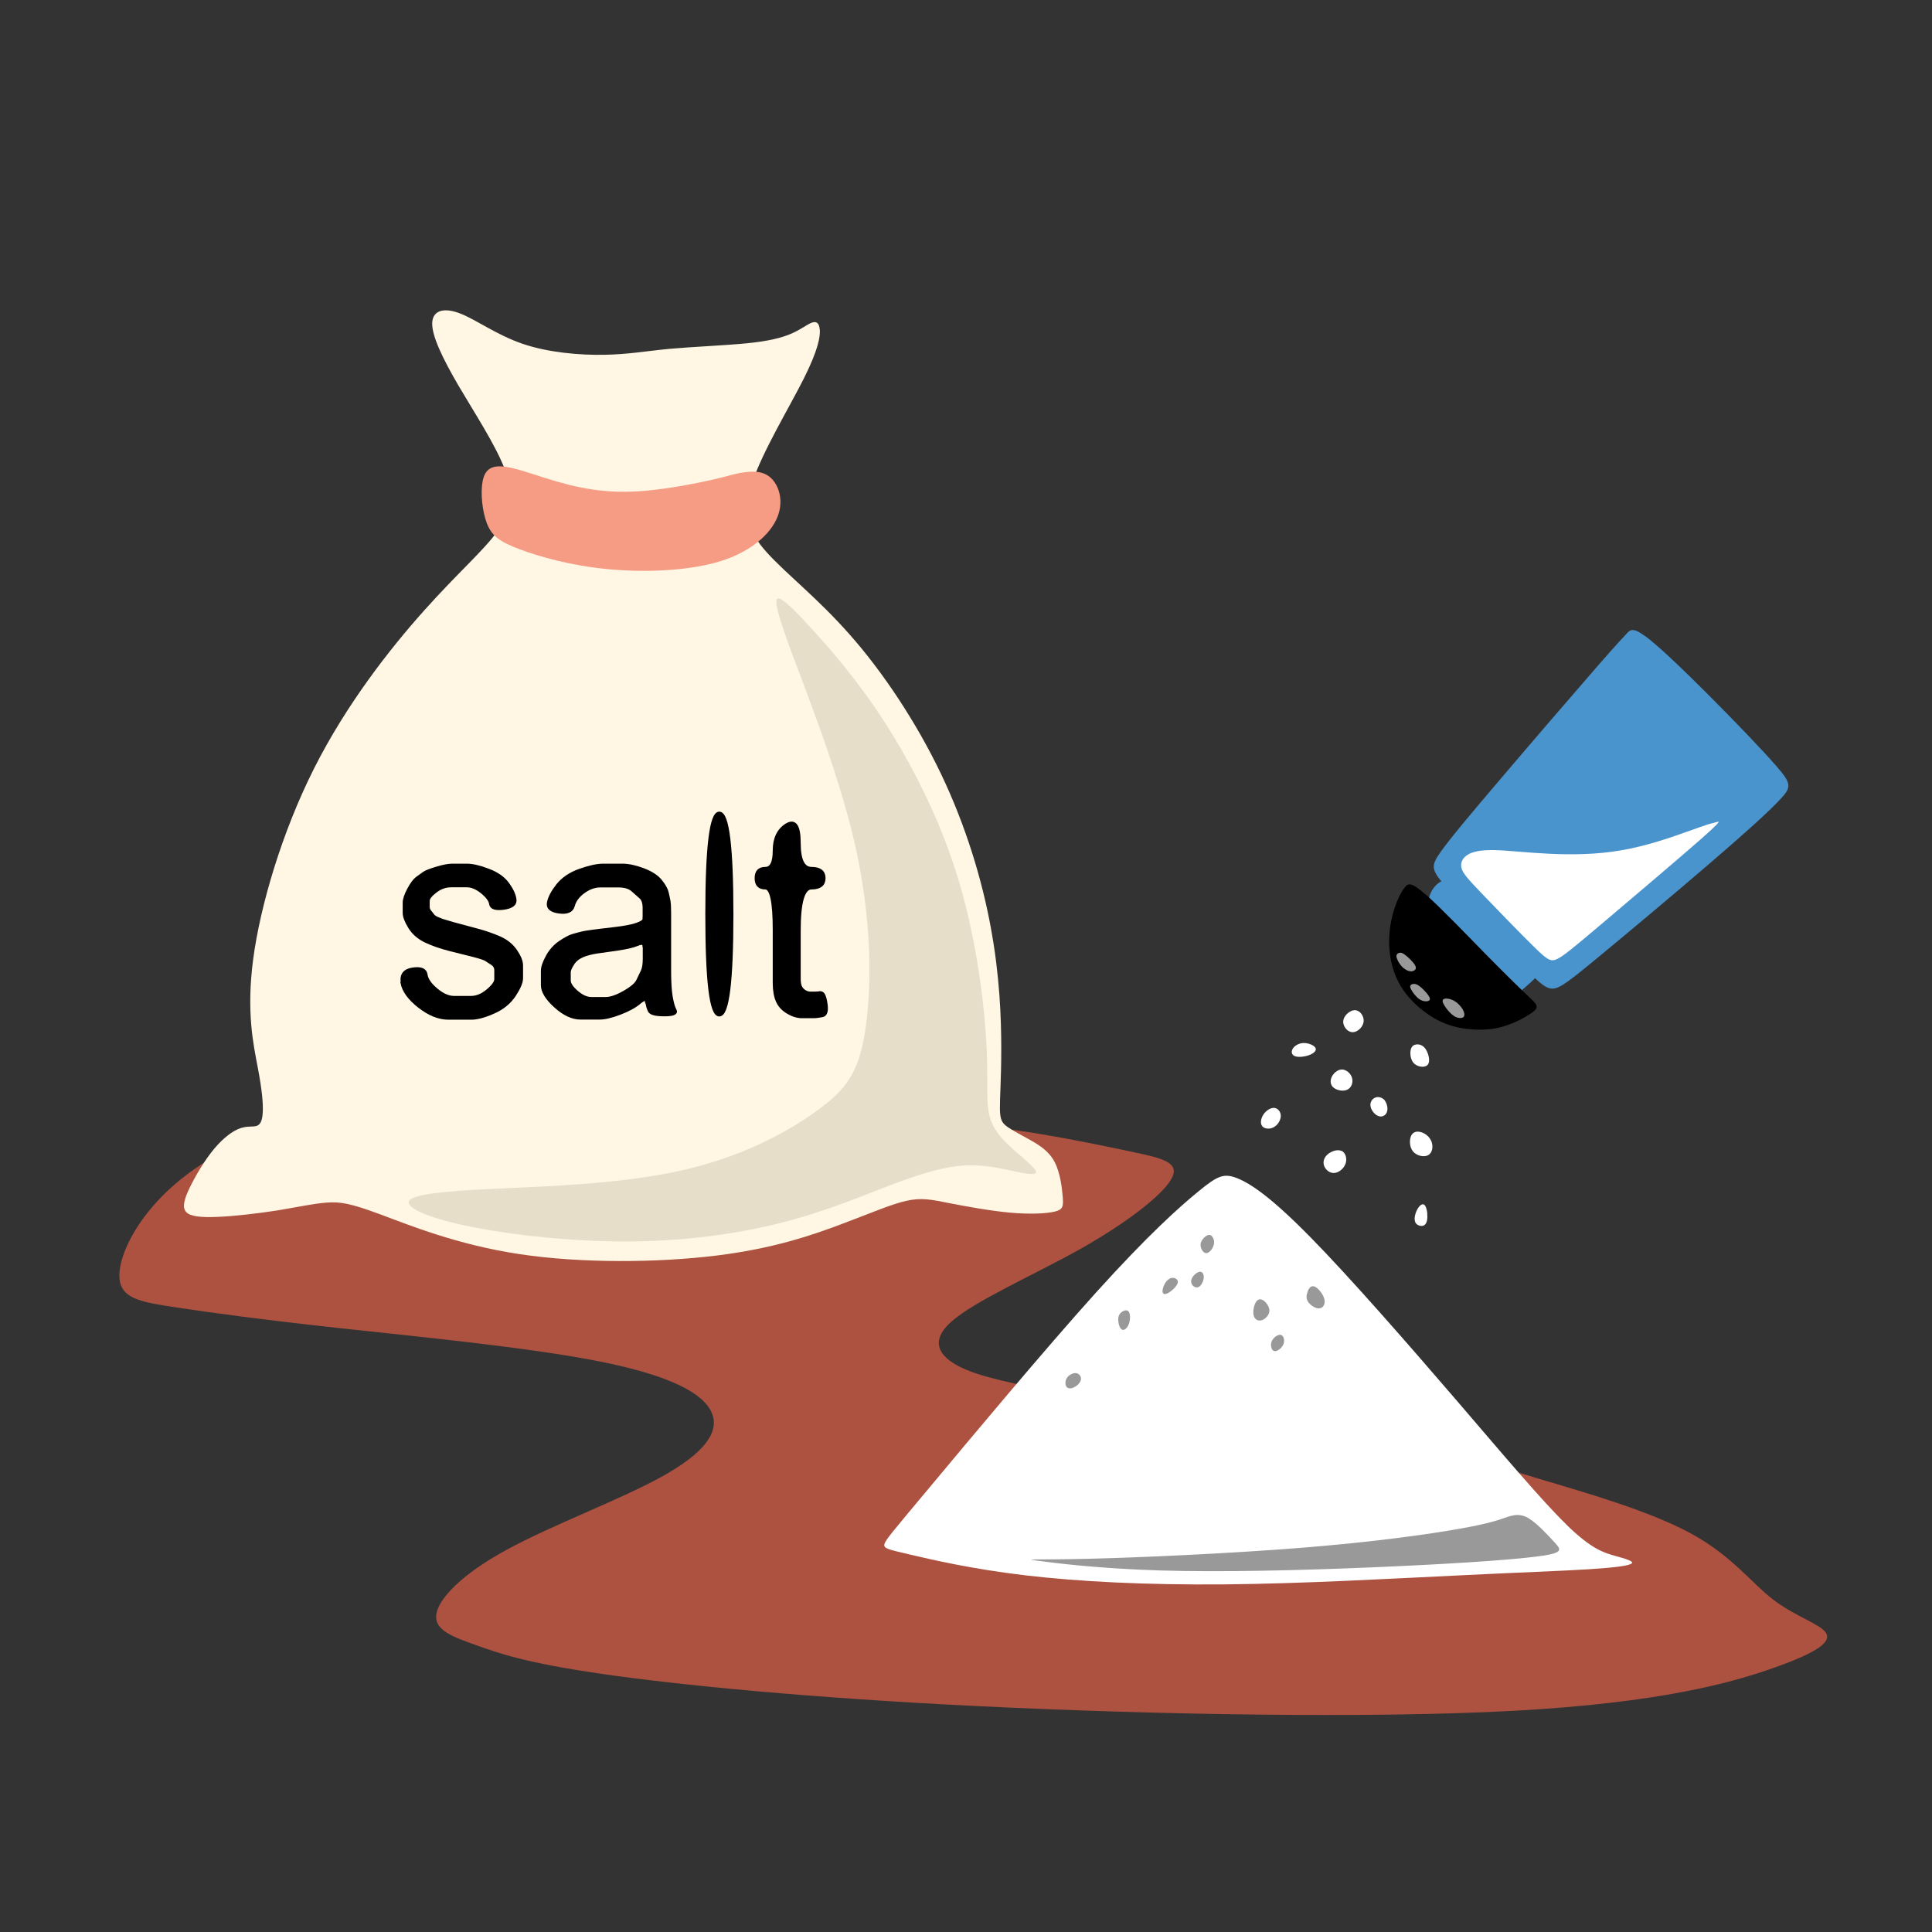 <?xml version="1.0" encoding="UTF-8"?>
<!DOCTYPE svg PUBLIC "-//W3C//DTD SVG 1.1//EN" "http://www.w3.org/Graphics/SVG/1.1/DTD/svg11.dtd">
<!-- Creator: CorelDRAW 2017 -->
<svg xmlns="http://www.w3.org/2000/svg" xml:space="preserve" width="143mm" height="143mm" version="1.1" style="shape-rendering:geometricPrecision; text-rendering:geometricPrecision; image-rendering:optimizeQuality; fill-rule:evenodd; clip-rule:evenodd"
viewBox="0 0 14300 14300"
 xmlns:xlink="http://www.w3.org/1999/xlink">
 <rect x="0" y="0" width="14300" height="14300" fill="#333333" stroke="none"/>
 <defs>
  <style type="text/css">
   <![CDATA[
    .str0 {stroke:black;stroke-width:25}
    .fil4 {fill:none;fill-rule:nonzero}
    .fil9 {fill:black}
    .fil8 {fill:#4A94CE}
    .fil7 {fill:#999999}
    .fil0 {fill:#AD5240}
    .fil5 {fill:#E6DEC8}
    .fil2 {fill:#F79C84}
    .fil1 {fill:#FFF7E3}
    .fil6 {fill:white}
    .fil3 {fill:black;fill-rule:nonzero}
   ]]>
  </style>
 </defs>
 <g id="Слой_x0020_1">
  <path class="fil0" d="M11478 10971c271,82 737,215 1039,380 302,165 442,361 605,487 163,126 350,181 393,248 42,66 -61,143 -378,256 -317,113 -849,261 -1920,320 -1071,59 -2682,29 -3961,-33 -1279,-62 -2228,-157 -2799,-239 -571,-83 -765,-153 -933,-213 -168,-60 -309,-109 -295,-225 14,-115 183,-297 519,-480 335,-183 836,-369 1148,-541 312,-172 434,-330 372,-474 -62,-145 -307,-276 -830,-380 -523,-104 -1323,-181 -1910,-245 -587,-64 -961,-115 -1218,-154 -257,-38 -396,-64 -422,-190 -26,-125 62,-351 247,-564 185,-213 467,-415 879,-554 412,-139 955,-216 1557,-169 602,47 1262,218 1831,252 569,34 1046,-68 1417,-102 371,-34 637,1 894,45 257,43 505,95 696,136 191,41 325,72 264,189 -61,117 -318,320 -667,518 -350,197 -792,389 -966,545 -174,156 -78,275 113,355 192,80 479,121 850,210 371,90 824,228 1260,327 436,99 854,159 1149,178 295,19 467,-2 592,2 125,4 202,34 474,116z"/>
  <path class="fil1" d="M6068 2438c4,54 -12,152 -119,365 -107,213 -305,539 -381,768 -77,229 -33,361 107,517 140,156 376,338 617,612 242,274 488,642 672,1026 184,384 305,785 370,1142 66,357 77,670 77,895 0,225 -11,362 -10,443 1,81 15,106 55,134 40,29 106,62 173,100 67,38 136,82 177,161 41,78 55,191 60,259 5,69 3,93 -60,108 -63,15 -187,21 -336,7 -150,-14 -325,-47 -450,-71 -125,-25 -199,-41 -311,-16 -113,25 -263,91 -482,173 -218,82 -504,181 -930,233 -427,52 -995,58 -1456,-12 -461,-70 -815,-215 -1030,-295 -215,-80 -292,-93 -391,-86 -99,7 -220,34 -366,58 -147,23 -320,43 -445,48 -125,5 -202,-3 -232,-37 -30,-34 -14,-95 29,-183 43,-88 111,-203 180,-285 69,-82 137,-132 192,-151 55,-19 96,-8 123,-18 27,-10 41,-40 44,-103 3,-63 -5,-159 -37,-328 -32,-169 -86,-410 -34,-803 52,-392 211,-936 451,-1412 240,-476 561,-885 815,-1169 254,-284 440,-443 543,-587 103,-144 122,-273 54,-456 -69,-182 -225,-419 -343,-620 -118,-202 -198,-369 -195,-464 3,-95 88,-117 206,-71 118,45 269,158 461,224 192,66 425,85 605,82 180,-3 306,-27 484,-44 178,-16 409,-25 572,-41 163,-16 259,-41 329,-71 70,-30 114,-66 148,-80 34,-14 59,-5 63,48z"/>
  <path class="fil2" d="M5485 3500c66,-12 154,-21 217,34 63,55 102,173 51,296 -51,123 -191,252 -421,324 -231,71 -552,85 -829,59 -278,-26 -512,-93 -658,-148 -146,-55 -204,-98 -240,-188 -36,-91 -49,-229 -33,-314 16,-85 61,-116 143,-111 83,6 203,49 320,86 117,37 229,67 350,85 121,18 250,23 409,8 159,-15 349,-51 465,-77 117,-26 161,-43 226,-55z"/>
  <path class="fil3" d="M2979 7274c-10,-57 15,-91 75,-100 60,-9 93,4 98,40 5,36 31,74 77,112 46,39 90,58 132,58 42,0 83,0 125,0 42,0 84,-17 124,-51 41,-34 61,-63 61,-86 0,-23 0,-45 0,-66 0,-20 -9,-37 -27,-49 -18,-12 -33,-22 -46,-30 -13,-8 -44,-18 -93,-31 -50,-12 -108,-27 -176,-44 -67,-17 -127,-38 -178,-62 -52,-25 -91,-59 -118,-103 -27,-44 -40,-79 -40,-105 0,-26 0,-52 0,-76 0,-24 11,-57 33,-98 22,-41 42,-68 61,-82 19,-14 36,-26 50,-36 14,-11 46,-23 95,-38 49,-15 88,-22 116,-22 28,0 64,0 106,0 42,0 95,12 160,37 64,24 111,57 142,99 31,42 49,80 54,115 6,35 -21,56 -81,65 -60,8 -92,-2 -96,-30 -4,-28 -26,-57 -65,-89 -39,-31 -76,-47 -112,-47 -36,0 -75,0 -117,0 -42,0 -81,14 -117,42 -36,28 -54,51 -54,70 0,18 0,34 0,46 0,12 4,22 11,32 8,9 15,19 23,29 7,10 19,18 35,25 16,6 28,11 38,15 9,3 36,11 81,24 45,12 100,27 164,44 65,17 123,37 174,59 51,22 92,54 121,96 29,42 44,78 44,110 0,31 0,62 0,93 0,31 -18,73 -53,126 -36,54 -87,96 -154,125 -67,30 -122,44 -164,44 -42,0 -99,0 -169,0 -70,0 -142,-29 -216,-87 -74,-58 -115,-116 -126,-173z"/>
  <path id="1" class="fil3" d="M4787 7415c-3,-25 -21,-24 -55,5 -34,29 -82,55 -145,79 -63,24 -112,35 -148,35 -36,0 -84,0 -143,0 -59,0 -121,-29 -185,-87 -64,-58 -95,-110 -95,-155 0,-45 0,-81 0,-107 0,-26 12,-61 36,-105 24,-44 56,-79 94,-105 39,-26 71,-43 95,-50 25,-7 46,-13 64,-17 18,-5 45,-9 82,-14 36,-5 91,-11 165,-20 74,-9 128,-19 163,-32 35,-12 52,-25 53,-37 0,-13 1,-20 1,-24 0,-3 0,-24 0,-61 0,-37 -9,-64 -26,-79 -17,-15 -37,-33 -61,-54 -23,-20 -58,-31 -104,-31 -46,0 -91,0 -134,0 -43,0 -85,15 -126,45 -41,30 -66,65 -76,103 -10,38 -45,53 -104,45 -59,-8 -85,-31 -77,-69 8,-39 31,-81 68,-128 38,-47 91,-84 162,-109 70,-25 129,-38 175,-38 47,0 93,0 139,0 46,0 98,11 156,33 58,22 100,49 127,82 27,33 43,62 49,87 6,25 10,45 13,61 3,16 5,44 5,84 0,41 0,102 0,183 0,81 0,165 0,250 0,85 4,150 12,195 8,45 17,78 29,99 11,20 -15,31 -78,31 -64,0 -100,-9 -110,-28 -9,-19 -16,-41 -18,-67zm-19 -413c0,-22 -17,-27 -50,-13 -33,14 -83,25 -149,35 -67,9 -119,17 -156,22 -37,6 -72,15 -103,28 -31,14 -56,33 -72,60 -17,26 -26,47 -26,63 0,16 0,36 0,61 0,24 19,53 56,85 37,32 73,49 109,49 36,0 71,0 107,0 35,0 80,-15 135,-46 55,-31 89,-60 102,-86 13,-27 24,-51 34,-71 10,-21 15,-51 15,-92 0,-40 0,-72 0,-94z"/>
  <path id="2" class="fil3" d="M5324 7511c-61,0 -91,-249 -91,-745 0,-497 31,-746 91,-746 61,0 92,249 92,746 0,497 -31,745 -92,745z"/>
  <path id="3" class="fil3" d="M6074 7350c17,-2 30,23 38,77 9,54 0,84 -25,89 -26,5 -49,8 -69,8 -20,0 -47,0 -81,0 -33,0 -68,-10 -105,-32 -36,-21 -62,-49 -77,-83 -15,-34 -23,-79 -23,-134 0,-55 0,-186 0,-393 0,-207 -22,-311 -67,-311 -45,0 -67,-24 -67,-71 0,-48 23,-71 67,-71 45,0 67,-45 67,-134 0,-89 31,-152 91,-189 61,-36 91,8 91,134 0,126 31,189 92,189 61,0 92,24 92,71 0,47 -31,71 -92,71 -61,0 -92,105 -92,316 0,211 0,329 0,355 0,26 3,47 9,61 7,15 17,27 32,36 15,9 29,13 42,13 14,0 25,0 35,0 10,0 24,-1 40,-3z"/>
  <path id="4" class="fil4 str0" d="M2979 7274c-10,-57 15,-91 75,-100 60,-9 93,4 98,40 5,36 31,74 77,112 46,39 90,58 132,58 42,0 83,0 125,0 42,0 84,-17 124,-51 41,-34 61,-63 61,-86 0,-23 0,-45 0,-66 0,-20 -9,-37 -27,-49 -18,-12 -33,-22 -46,-30 -13,-8 -44,-18 -93,-31 -50,-12 -108,-27 -176,-44 -67,-17 -127,-38 -178,-62 -52,-25 -91,-59 -118,-103 -27,-44 -40,-79 -40,-105 0,-26 0,-52 0,-76 0,-24 11,-57 33,-98 22,-41 42,-68 61,-82 19,-14 36,-26 50,-36 14,-11 46,-23 95,-38 49,-15 88,-22 116,-22 28,0 64,0 106,0 42,0 95,12 160,37 64,24 111,57 142,99 31,42 49,80 54,115 6,35 -21,56 -81,65 -60,8 -92,-2 -96,-30 -4,-28 -26,-57 -65,-89 -39,-31 -76,-47 -112,-47 -36,0 -75,0 -117,0 -42,0 -81,14 -117,42 -36,28 -54,51 -54,70 0,18 0,34 0,46 0,12 4,22 11,32 8,9 15,19 23,29 7,10 19,18 35,25 16,6 28,11 38,15 9,3 36,11 81,24 45,12 100,27 164,44 65,17 123,37 174,59 51,22 92,54 121,96 29,42 44,78 44,110 0,31 0,62 0,93 0,31 -18,73 -53,126 -36,54 -87,96 -154,125 -67,30 -122,44 -164,44 -42,0 -99,0 -169,0 -70,0 -142,-29 -216,-87 -74,-58 -115,-116 -126,-173z"/>
  <path id="5" class="fil4 str0" d="M4787 7415c-3,-25 -21,-24 -55,5 -34,29 -82,55 -145,79 -63,24 -112,35 -148,35 -36,0 -84,0 -143,0 -59,0 -121,-29 -185,-87 -64,-58 -95,-110 -95,-155 0,-45 0,-81 0,-107 0,-26 12,-61 36,-105 24,-44 56,-79 94,-105 39,-26 71,-43 95,-50 25,-7 46,-13 64,-17 18,-5 45,-9 82,-14 36,-5 91,-11 165,-20 74,-9 128,-19 163,-32 35,-12 52,-25 53,-37 0,-13 1,-20 1,-24 0,-3 0,-24 0,-61 0,-37 -9,-64 -26,-79 -17,-15 -37,-33 -61,-54 -23,-20 -58,-31 -104,-31 -46,0 -91,0 -134,0 -43,0 -85,15 -126,45 -41,30 -66,65 -76,103 -10,38 -45,53 -104,45 -59,-8 -85,-31 -77,-69 8,-39 31,-81 68,-128 38,-47 91,-84 162,-109 70,-25 129,-38 175,-38 47,0 93,0 139,0 46,0 98,11 156,33 58,22 100,49 127,82 27,33 43,62 49,87 6,25 10,45 13,61 3,16 5,44 5,84 0,41 0,102 0,183 0,81 0,165 0,250 0,85 4,150 12,195 8,45 17,78 29,99 11,20 -15,31 -78,31 -64,0 -100,-9 -110,-28 -9,-19 -16,-41 -18,-67zm-19 -413c0,-22 -17,-27 -50,-13 -33,14 -83,25 -149,35 -67,9 -119,17 -156,22 -37,6 -72,15 -103,28 -31,14 -56,33 -72,60 -17,26 -26,47 -26,63 0,16 0,36 0,61 0,24 19,53 56,85 37,32 73,49 109,49 36,0 71,0 107,0 35,0 80,-15 135,-46 55,-31 89,-60 102,-86 13,-27 24,-51 34,-71 10,-21 15,-51 15,-92 0,-40 0,-72 0,-94z"/>
  <path id="6" class="fil4 str0" d="M5324 7511c-61,0 -91,-249 -91,-745 0,-497 31,-746 91,-746 61,0 92,249 92,746 0,497 -31,745 -92,745z"/>
  <path id="7" class="fil4 str0" d="M6074 7350c17,-2 30,23 38,77 9,54 0,84 -25,89 -26,5 -49,8 -69,8 -20,0 -47,0 -81,0 -33,0 -68,-10 -105,-32 -36,-21 -62,-49 -77,-83 -15,-34 -23,-79 -23,-134 0,-55 0,-186 0,-393 0,-207 -22,-311 -67,-311 -45,0 -67,-24 -67,-71 0,-48 23,-71 67,-71 45,0 67,-45 67,-134 0,-89 31,-152 91,-189 61,-36 91,8 91,134 0,126 31,189 92,189 61,0 92,24 92,71 0,47 -31,71 -92,71 -61,0 -92,105 -92,316 0,211 0,329 0,355 0,26 3,47 9,61 7,15 17,27 32,36 15,9 29,13 42,13 14,0 25,0 35,0 10,0 24,-1 40,-3z"/>
  <path class="fil5" d="M5818 4717c113,316 379,958 509,1529 130,571 125,1070 77,1382 -48,311 -139,435 -357,593 -218,158 -564,350 -1043,451 -479,102 -1091,113 -1468,133 -377,21 -520,51 -510,100 10,49 172,118 469,177 298,59 731,108 1146,107 414,-1 810,-54 1147,-140 338,-86 617,-207 837,-290 220,-82 379,-126 520,-133 141,-7 265,23 364,44 99,21 173,32 158,-3 -15,-34 -119,-114 -199,-189 -80,-75 -134,-147 -152,-258 -18,-111 1,-262 -19,-564 -21,-302 -81,-755 -214,-1181 -133,-427 -339,-827 -541,-1139 -202,-311 -399,-534 -524,-671 -125,-137 -177,-189 -224,-221 -47,-32 -88,-43 25,273z"/>
  <path class="fil6" d="M11598 11288c-187,-181 -469,-518 -825,-932 -355,-413 -783,-903 -1073,-1198 -290,-295 -442,-397 -542,-437 -100,-40 -147,-18 -286,96 -140,114 -372,321 -758,748 -386,428 -926,1076 -1220,1428 -294,352 -341,406 -348,437 -7,31 25,38 188,76 163,38 457,107 854,154 397,47 897,72 1473,67 576,-5 1229,-42 1709,-65 480,-24 788,-34 991,-47 203,-13 301,-27 317,-44 16,-16 -49,-34 -127,-56 -78,-22 -169,-47 -355,-228z"/>
  <path class="fil7" d="M8957 9141c19,6 34,37 28,68 -6,31 -31,62 -52,66 -21,4 -38,-20 -44,-41 -6,-21 -3,-39 11,-59 14,-19 38,-39 57,-34z"/>
  <path class="fil7" d="M9727 9521c27,9 65,55 75,93 10,38 -8,67 -36,70 -28,3 -64,-21 -82,-45 -17,-24 -16,-48 -7,-73 8,-26 23,-53 50,-44z"/>
  <path class="fil7" d="M9485 9882c17,8 25,39 15,66 -10,27 -38,49 -57,52 -19,4 -30,-11 -34,-30 -4,-19 0,-43 16,-62 16,-19 43,-34 61,-26z"/>
  <path class="fil7" d="M8656 9464c28,-15 65,0 62,27 -3,27 -45,65 -73,80 -28,15 -43,6 -40,-21 3,-27 23,-71 51,-85z"/>
  <path class="fil7" d="M9346 9622c23,13 50,48 50,80 -1,32 -30,61 -57,70 -27,8 -50,-5 -59,-32 -8,-28 -1,-70 12,-95 13,-26 31,-35 54,-22z"/>
  <path class="fil7" d="M8877 9413c20,-4 33,15 33,39 0,24 -13,53 -28,67 -16,14 -34,12 -48,1 -14,-11 -23,-31 -14,-54 9,-23 37,-49 57,-52z"/>
  <path class="fil7" d="M8354 9708c13,17 13,59 2,90 -11,31 -33,51 -50,44 -17,-7 -28,-42 -29,-69 -2,-27 6,-45 22,-59 17,-14 42,-23 55,-6z"/>
  <path class="fil7" d="M7968 10164c23,5 38,28 32,51 -6,23 -31,45 -54,55 -23,10 -43,8 -53,-7 -10,-16 -10,-45 6,-67 16,-22 47,-37 70,-32z"/>
  <path class="fil7" d="M11316 11239c63,38 142,124 192,179 50,55 70,79 -150,105 -219,27 -678,56 -1202,78 -524,22 -1113,37 -1571,23 -459,-14 -787,-56 -904,-72 -117,-16 -24,-5 360,-14 383,-9 1057,-39 1594,-82 537,-43 939,-100 1170,-141 231,-41 292,-67 346,-85 54,-18 102,-29 165,8z"/>
  <path class="fil8" d="M12177 4708c95,70 266,233 459,426 193,193 409,417 517,542 108,125 108,151 22,242 -85,91 -256,246 -529,480 -272,234 -646,547 -859,722 -213,175 -266,212 -323,193 -58,-18 -121,-92 -267,-242 -146,-150 -375,-376 -490,-504 -116,-128 -118,-156 -45,-260 74,-104 224,-283 450,-548 226,-266 529,-618 697,-811 168,-193 202,-227 229,-256 26,-29 45,-53 139,17z"/>
  <path class="fil8" d="M11352 7250c-28,28 -71,63 -97,88 -26,25 -35,39 -132,-42 -97,-81 -281,-257 -394,-379 -114,-122 -157,-191 -153,-256 5,-65 57,-127 103,-142 45,-15 83,16 156,90 73,74 181,189 282,292 101,103 196,192 236,247 41,55 27,75 -1,102z"/>
  <path class="fil9" d="M10552 6620c110,97 307,302 450,448 143,145 231,231 287,284 56,53 80,74 84,93 5,19 -10,36 -57,66 -47,30 -128,72 -212,93 -84,21 -172,21 -253,11 -81,-11 -154,-32 -235,-78 -80,-47 -167,-119 -227,-205 -60,-86 -93,-186 -103,-286 -11,-100 1,-200 24,-283 22,-83 55,-151 83,-189 28,-39 50,-49 160,48z"/>
  <path class="fil7" d="M10521 7311c19,17 42,42 54,60 12,19 12,31 -2,37 -13,6 -40,5 -65,-11 -25,-16 -48,-47 -60,-67 -12,-21 -13,-31 -7,-38 6,-7 18,-11 32,-9 14,2 29,11 48,28z"/>
  <path class="fil7" d="M10407 7073c22,18 54,49 66,70 12,21 6,33 -5,40 -11,7 -26,9 -44,3 -17,-6 -37,-19 -54,-39 -17,-21 -32,-49 -34,-67 -1,-18 11,-26 24,-28 12,-2 25,3 47,21z"/>
  <path class="fil7" d="M10772 7413c22,15 42,37 55,59 12,22 16,43 7,54 -10,11 -33,12 -55,3 -22,-9 -44,-29 -63,-52 -19,-23 -36,-49 -38,-65 -2,-16 12,-22 31,-21 19,1 42,8 64,23z"/>
  <path class="fil6" d="M12586 6214c-164,144 -515,441 -726,620 -212,179 -284,239 -332,263 -48,24 -72,11 -171,-86 -99,-97 -274,-277 -381,-389 -107,-112 -147,-155 -158,-195 -11,-39 6,-75 43,-99 37,-24 95,-37 195,-36 100,2 242,19 408,27 166,8 355,7 540,-26 185,-32 365,-95 471,-133 106,-37 137,-49 163,-57 26,-8 45,-12 67,-18 22,-7 45,-16 -118,128z"/>
  <path class="fil6" d="M10041 7479c31,7 57,48 52,84 -5,37 -39,70 -70,76 -30,6 -56,-14 -70,-38 -14,-24 -16,-51 2,-78 17,-27 54,-52 85,-45z"/>
  <path class="fil6" d="M10552 7765c21,31 36,88 17,114 -19,26 -72,20 -101,-6 -28,-26 -32,-72 -27,-100 6,-28 20,-39 41,-42 21,-3 49,3 70,34z"/>
  <path class="fil6" d="M9932 7916c32,0 65,28 75,61 10,33 -3,72 -32,87 -29,16 -75,8 -101,-11 -26,-19 -31,-50 -18,-80 13,-29 44,-57 76,-57z"/>
  <path class="fil6" d="M10249 8145c18,23 26,61 16,87 -10,26 -38,39 -64,28 -27,-10 -52,-43 -57,-72 -5,-29 12,-55 35,-64 23,-9 52,-2 71,21z"/>
  <path class="fil6" d="M10519 8380c31,9 64,35 77,71 13,36 6,82 -25,99 -30,17 -83,6 -111,-26 -28,-32 -29,-85 -16,-116 14,-30 43,-38 74,-28z"/>
  <path class="fil6" d="M9648 7720c37,-1 79,17 89,37 10,19 -12,39 -46,52 -34,13 -80,18 -105,9 -26,-9 -31,-33 -18,-55 13,-22 44,-42 81,-43z"/>
  <path class="fil6" d="M10564 8985c3,33 -1,68 -20,82 -19,14 -54,6 -67,-17 -13,-24 -4,-64 11,-94 15,-29 35,-48 50,-41 15,6 24,38 27,71z"/>
  <path class="fil6" d="M9930 8518c29,14 42,56 30,93 -12,37 -49,68 -83,71 -34,3 -65,-23 -76,-52 -11,-29 -2,-62 26,-86 28,-24 73,-39 103,-25z"/>
  <path class="fil6" d="M9430 8200c28,2 50,28 50,59 0,31 -22,68 -52,84 -30,17 -69,13 -85,-7 -17,-20 -11,-57 8,-86 19,-29 52,-51 80,-50z"/>
 </g>
</svg>
